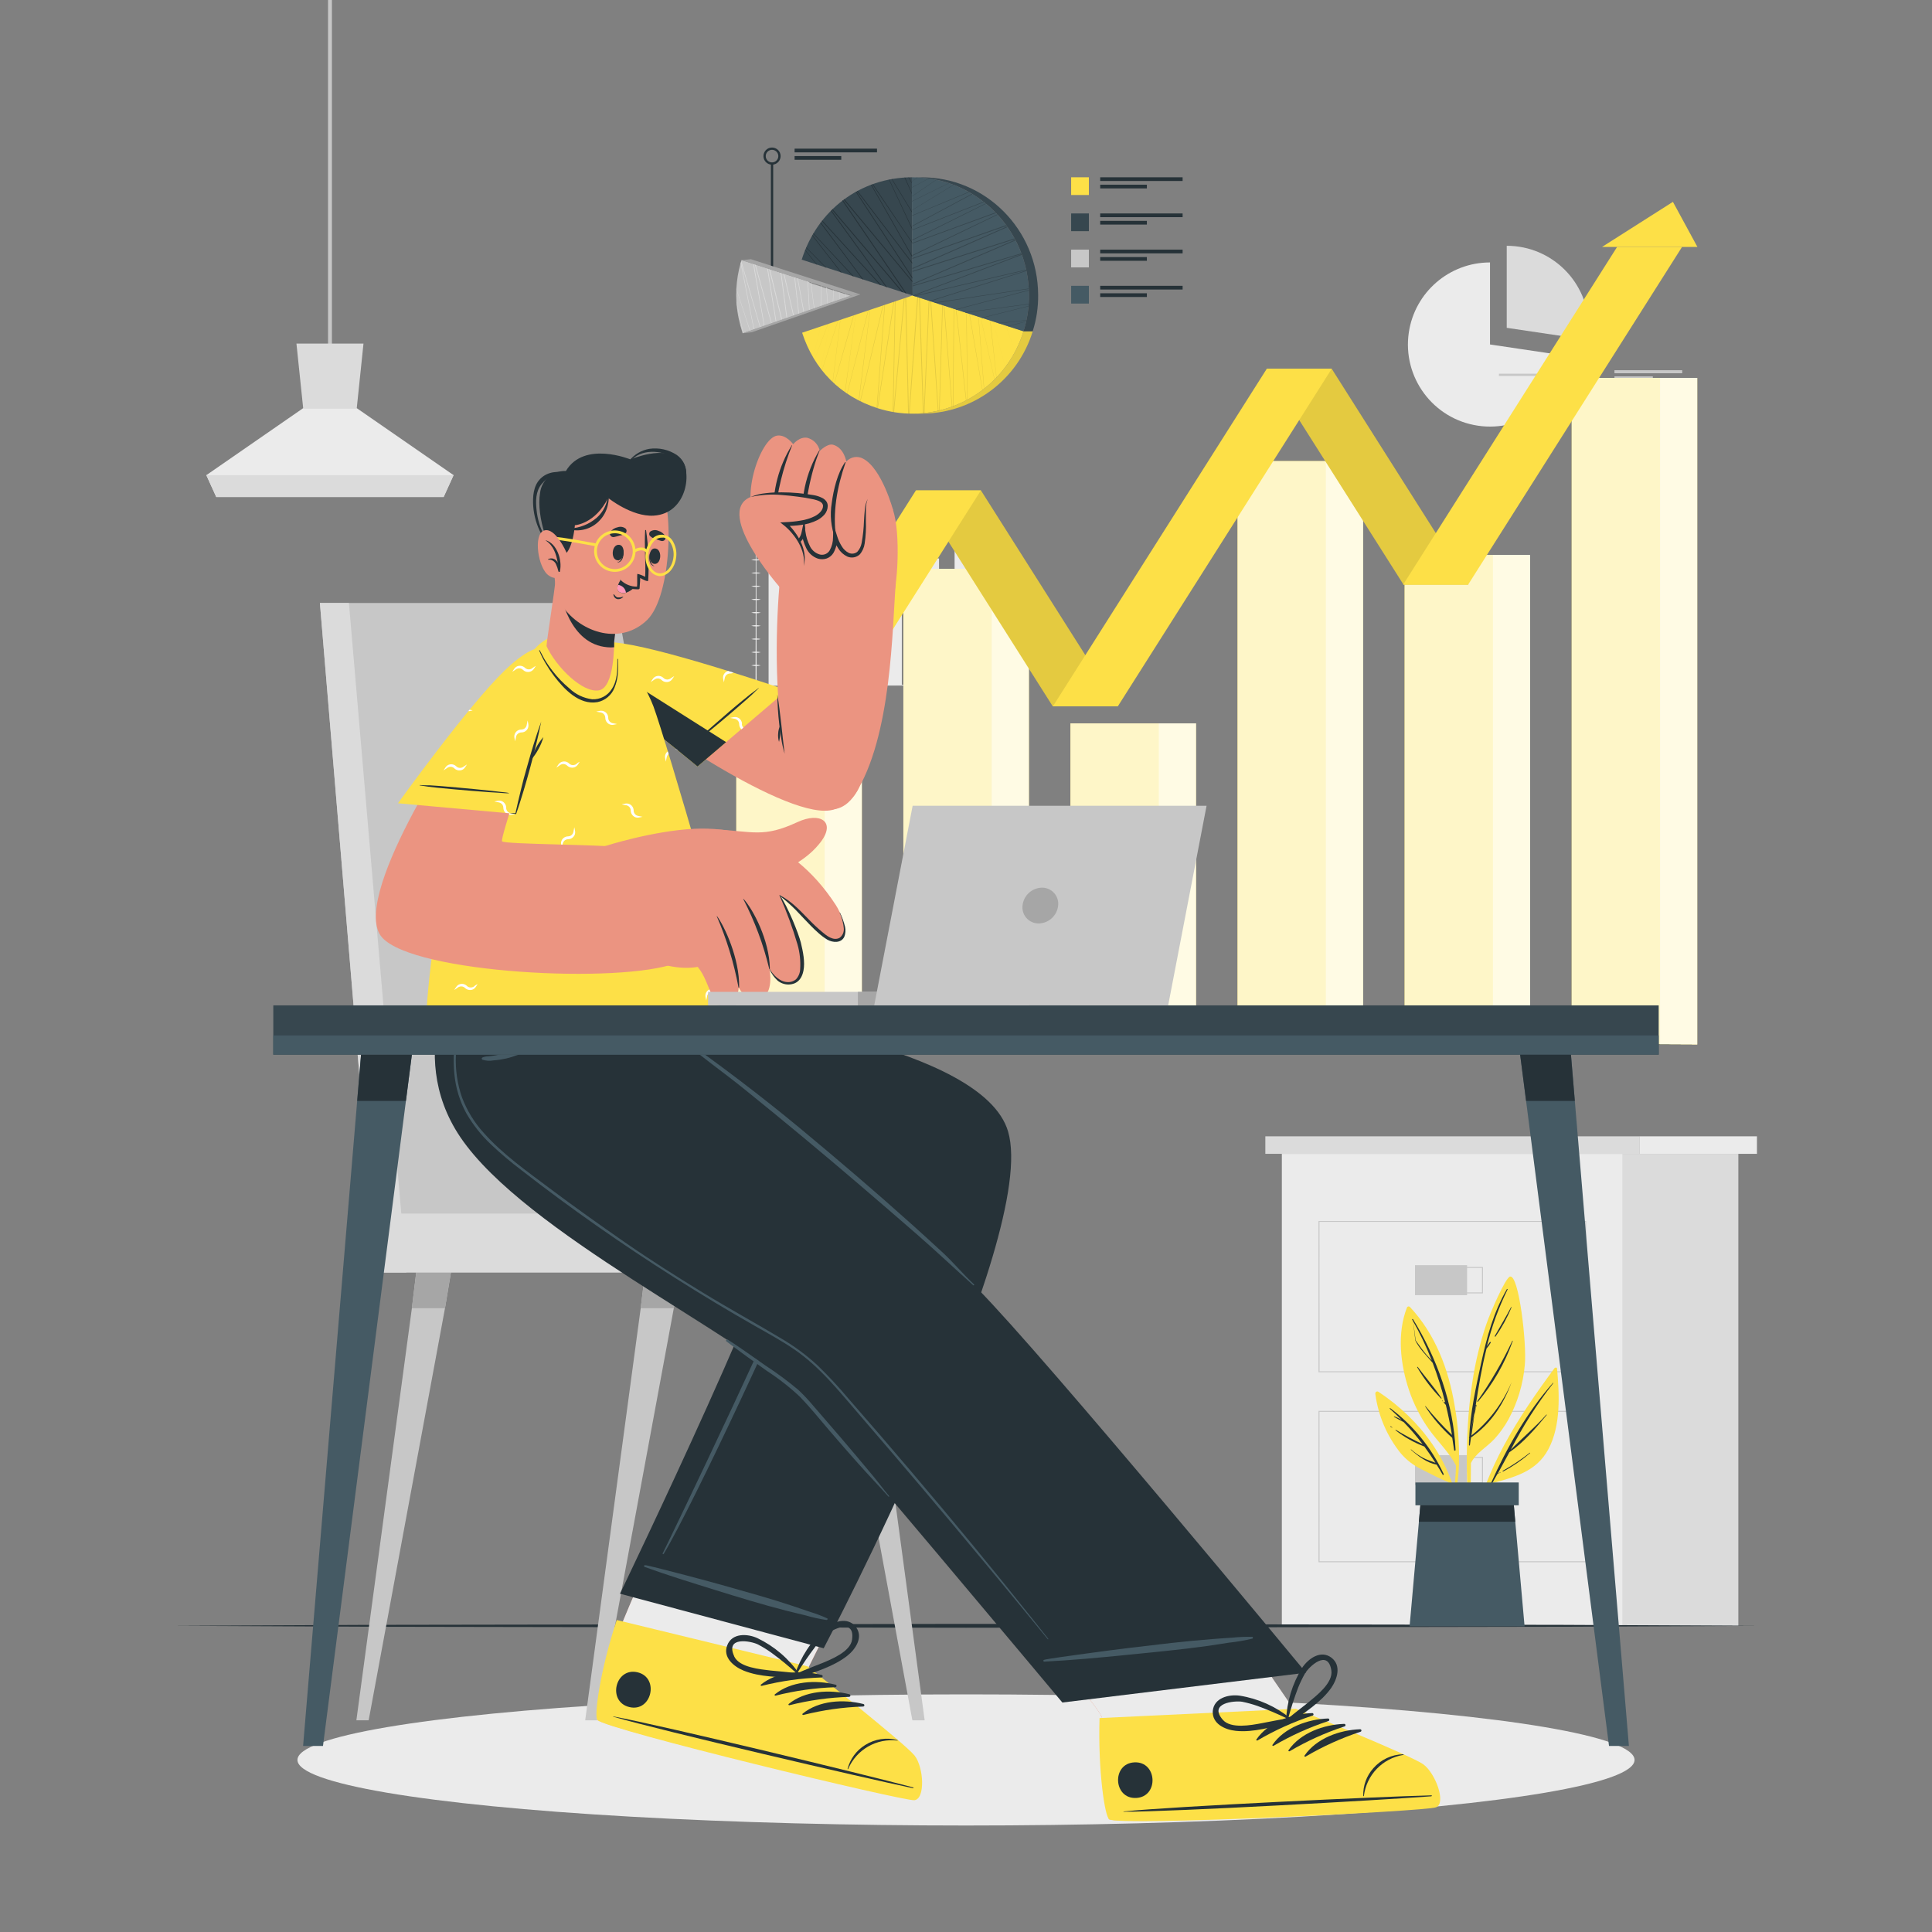 <?xml version="1.0" encoding="UTF-8"?>
<svg id="Layer_1" xmlns="http://www.w3.org/2000/svg" version="1.1" viewBox="0 0 500 500">
  <rect x="0" y="0" width="500" height="500" fill="#808080" stroke="none"/>
  <!-- Generator: Adobe Illustrator 29.6.1, SVG Export Plug-In . SVG Version: 2.1.1 Build 9)  -->
  <defs>
    <style>
      .st0 {
        fill: #fde047;
      }

      .st1, .st2 {
        opacity: .1;
      }

      .st1, .st3, .st4 {
        isolation: isolate;
      }

      .st5 {
        fill: #ff98b9;
      }

      .st6 {
        fill: #ebebeb;
      }

      .st7 {
        fill: #dbdbdb;
      }

      .st8 {
        fill: #eb9481;
      }

      .st9 {
        fill: #37474f;
      }

      .st10 {
        fill: #263238;
      }

      .st11 {
        fill: #c7c7c7;
      }

      .st12 {
        fill: #a6a6a6;
      }

      .st13, .st3, .st4 {
        fill: #fff;
      }

      .st14 {
        fill: #455a64;
      }

      .st3 {
        opacity: .7;
      }

      .st4 {
        opacity: .5;
      }
    </style>
  </defs>
  <g id="freepik--background-complete--inject-3">
    <rect class="st6" x="331.74" y="298.61" width="88.24" height="122.11"/>
    <rect class="st7" x="327.47" y="294.08" width="96.79" height="4.53"/>
    <rect class="st6" x="424.26" y="294.08" width="30.44" height="4.53"/>
    <rect class="st7" x="419.98" y="298.61" width="29.9" height="122.11"/>
    <path class="st11" d="M410.5,355.14h-69.27v-39.14h69.27v39.14ZM341.5,354.89h68.77v-38.66h-68.79l.02,38.66h0Z"/>
    <rect class="st11" x="366.2" y="327.43" width="13.48" height="7.75"/>
    <path class="st11" d="M383.79,334.72h-13.73v-6.83h13.73v6.83ZM370.31,334.47h13.23v-6.33h-13.23v6.33Z"/>
    <path class="st11" d="M410.5,404.3h-69.27v-39.16h69.27v39.16ZM341.5,404.05h68.77v-38.66h-68.79l.02,38.66h0Z"/>
    <rect class="st11" x="366.2" y="376.59" width="13.48" height="7.75"/>
    <path class="st11" d="M383.79,383.88h-13.73v-6.83h13.73v6.83ZM370.31,383.63h13.23v-6.33h-13.23v6.33Z"/>
    <rect class="st11" x="84.9" width="1" height="92.13"/>
    <polygon class="st6" points="117.39 122.97 114.81 128.62 55.97 128.62 53.4 122.97 78.46 105.63 92.33 105.63 117.39 122.97"/>
    <polygon class="st7" points="94.07 88.92 92.33 105.63 78.46 105.63 76.72 88.92 94.07 88.92"/>
    <polygon class="st7" points="117.38 122.97 114.81 128.63 55.97 128.63 53.4 122.97 117.38 122.97"/>
  </g>
  <g>
    <g id="freepik--background-complete--inject-2">
      <path class="st6" d="M406.62,92.28c-1.72,11.6-12.52,19.61-24.13,17.89-11.6-1.72-19.61-12.52-17.89-24.13,1.55-10.41,10.48-18.12,21.01-18.12v21.23l21.01,3.12h0Z"/>
      <path class="st7" d="M411.17,84.84c0,1.04-.08,2.09-.23,3.12l-21-3.12v-21.23c11.72,0,21.22,9.48,21.23,21.2v.04h0Z"/>
      <rect class="st11" x="387.92" y="96.71" width="22.58" height=".59"/>
      <path class="st11" d="M412.08,98.89c-1.04,0-1.89-.84-1.89-1.88s.84-1.89,1.88-1.89,1.89.84,1.89,1.88h0c0,1.04-.83,1.88-1.87,1.88h-.01ZM412.08,95.72c-.71,0-1.29.57-1.3,1.28,0,.71.57,1.29,1.28,1.3.71,0,1.29-.57,1.3-1.28h0c0-.72-.57-1.29-1.28-1.29h0Z"/>
      <rect class="st11" x="417.82" y="95.81" width="17.54" height=".79"/>
      <rect class="st11" x="417.82" y="97.4" width="9.93" height=".79"/>
      <rect class="st6" x="198.91" y="137.46" width="5.6" height="39.86"/>
      <rect class="st6" x="208.54" y="147.12" width="5.6" height="30.21"/>
      <rect class="st6" x="218.17" y="162.22" width="5.6" height="15.11"/>
      <rect class="st6" x="227.79" y="153.59" width="5.6" height="23.73"/>
      <rect class="st6" x="237.42" y="144.53" width="5.6" height="32.8"/>
      <rect class="st6" x="247.05" y="139.21" width="5.6" height="38.13"/>
      <path class="st6" d="M195.66,132.4l.07,11.23.04,11.23.04,22.46-.14-.14h15.45l15.45.03,15.45.03,15.45.08-15.45.08-15.45.04-15.45.03h-15.58v-.14l.04-22.46v-11.23l.1-11.25h-.02Z"/>
      <path class="st6" d="M194.42,134.64c.4-.11.82-.16,1.24-.15.42,0,.83.04,1.24.15-.4.11-.82.17-1.24.16-.42,0-.83-.05-1.24-.16Z"/>
      <path class="st6" d="M194.42,138.06c.4-.11.82-.17,1.24-.16.42,0,.83.05,1.24.16-.4.11-.82.17-1.24.16-.42,0-.83-.05-1.24-.16Z"/>
      <path class="st6" d="M194.42,141.48c.4-.11.82-.17,1.24-.16.42,0,.83.05,1.24.16-.4.11-.82.17-1.24.16-.42,0-.83-.05-1.24-.16Z"/>
      <path class="st6" d="M194.42,144.9c.4-.11.82-.17,1.24-.16.42,0,.83.05,1.24.16-.4.11-.82.17-1.24.15-.42,0-.83-.04-1.24-.15Z"/>
      <path class="st6" d="M194.42,148.3c.4-.11.82-.17,1.24-.16.42,0,.83.05,1.24.16-.4.11-.82.16-1.24.15-.42,0-.83-.05-1.24-.15Z"/>
      <path class="st6" d="M194.42,151.72c.4-.11.82-.16,1.24-.15.42,0,.83.04,1.24.15-.4.11-.82.17-1.24.16-.42,0-.83-.05-1.24-.16Z"/>
      <path class="st6" d="M194.42,155.14c.4-.11.82-.17,1.24-.16.42,0,.83.05,1.24.16-.4.11-.82.17-1.24.16-.42,0-.83-.05-1.24-.16Z"/>
      <path class="st6" d="M194.42,158.55c.4-.11.82-.17,1.24-.16.42,0,.83.05,1.24.16-.4.11-.82.17-1.24.16-.42,0-.83-.05-1.24-.16Z"/>
      <path class="st6" d="M194.42,161.96c.4-.11.82-.17,1.24-.16.42,0,.83.05,1.24.16-.4.11-.82.17-1.24.15-.42,0-.83-.04-1.24-.15Z"/>
      <path class="st6" d="M194.42,165.39c.4-.11.82-.17,1.24-.16.42,0,.83.05,1.24.16-.4.11-.82.17-1.24.15-.42,0-.83-.05-1.24-.15Z"/>
      <path class="st6" d="M194.42,168.8c.4-.11.82-.16,1.24-.15.42,0,.83.04,1.24.15-.4.12-.82.17-1.24.16-.42,0-.83-.05-1.24-.16Z"/>
      <path class="st6" d="M194.42,172.21c.4-.11.82-.17,1.24-.16.42,0,.83.05,1.24.16-.4.11-.82.17-1.24.16-.42,0-.83-.05-1.24-.16Z"/>
    </g>
    <g id="freepik--chart-2--inject-2">
      <rect class="st0" x="190.55" y="200.29" width="32.49" height="70.03"/>
      <rect class="st3" x="190.55" y="200.29" width="32.49" height="70.03"/>
      <rect class="st4" x="213.41" y="200.29" width="9.63" height="70.03"/>
      <rect class="st0" x="233.79" y="147.2" width="32.48" height="123.11"/>
      <rect class="st3" x="233.79" y="147.2" width="32.48" height="123.11"/>
      <rect class="st4" x="256.65" y="147.2" width="9.63" height="123.11"/>
      <rect class="st0" x="277.03" y="187.21" width="32.49" height="83.1"/>
      <rect class="st3" x="277.03" y="187.21" width="32.49" height="83.1"/>
      <rect class="st4" x="299.89" y="187.21" width="9.63" height="83.1"/>
      <rect class="st0" x="320.27" y="119.32" width="32.49" height="150.99"/>
      <rect class="st3" x="320.27" y="119.32" width="32.49" height="150.99"/>
      <rect class="st4" x="343.13" y="119.32" width="9.63" height="150.99"/>
      <rect class="st0" x="363.51" y="143.61" width="32.48" height="126.7"/>
      <rect class="st3" x="363.51" y="143.61" width="32.48" height="126.7"/>
      <rect class="st4" x="386.37" y="143.61" width="9.63" height="126.7"/>
      <rect class="st0" x="406.75" y="97.8" width="32.49" height="172.51"/>
      <rect class="st3" x="406.75" y="97.8" width="32.49" height="172.51"/>
      <rect class="st4" x="429.61" y="97.8" width="9.63" height="172.51"/>
    </g>
    <g id="freepik--Arrow--inject-2">
      <polygon class="st0" points="237.06 126.92 253.86 126.92 289.27 182.8 272.46 182.8 237.06 126.92"/>
      <polygon class="st1" points="237.06 126.92 253.86 126.92 289.27 182.8 272.46 182.8 237.06 126.92"/>
      <polygon class="st0" points="327.82 95.42 344.63 95.42 380.03 151.3 363.23 151.3 327.82 95.42"/>
      <polygon class="st1" points="327.82 95.42 344.63 95.42 380.03 151.3 363.23 151.3 327.82 95.42"/>
      <polygon class="st0" points="253.85 126.92 237.03 126.92 190.55 200.29 207.36 200.29 253.85 126.92"/>
      <polygon class="st0" points="344.66 95.42 327.85 95.42 272.49 182.8 289.29 182.8 344.66 95.42"/>
      <polygon class="st0" points="435.31 63.91 418.5 63.91 363.14 151.3 379.95 151.3 435.31 63.91"/>
      <polygon class="st0" points="414.6 63.91 439.29 63.91 432.95 52.24 414.6 63.91"/>
    </g>
    <g id="freepik--Table--inject-2">
      <polygon class="st10" points="439.29 270.32 408.19 270.46 377.09 270.51 314.89 270.61 252.69 270.51 221.59 270.46 190.5 270.32 221.59 270.17 252.69 270.11 314.89 270.02 377.09 270.12 408.19 270.17 439.29 270.32"/>
    </g>
    <g id="freepik--chart-1--inject-2">
      <rect class="st10" x="199.51" y="42.32" width=".59" height="27.46"/>
      <path class="st10" d="M199.81,42.62c-1.23,0-2.23-.98-2.23-2.21s.98-2.23,2.21-2.23,2.23.98,2.23,2.21h0c0,1.23-.99,2.22-2.21,2.23ZM199.81,38.77c-.9,0-1.63.72-1.64,1.62,0,.9.72,1.63,1.62,1.64.9,0,1.63-.72,1.64-1.62h0c0-.9-.72-1.63-1.62-1.64Z"/>
      <rect class="st10" x="205.64" y="38.47" width="21.33" height=".96"/>
      <rect class="st10" x="205.64" y="40.39" width="12.08" height=".96"/>
      <rect class="st0" x="277.21" y="45.88" width="4.59" height="4.59"/>
      <rect class="st10" x="284.73" y="45.88" width="21.33" height=".96"/>
      <rect class="st10" x="284.73" y="47.8" width="12.08" height=".96"/>
      <rect class="st9" x="277.21" y="55.24" width="4.59" height="4.59"/>
      <rect class="st10" x="284.73" y="55.24" width="21.33" height=".96"/>
      <rect class="st10" x="284.73" y="57.16" width="12.08" height=".96"/>
      <rect class="st11" x="277.21" y="64.61" width="4.59" height="4.59"/>
      <rect class="st10" x="284.73" y="64.61" width="21.33" height=".96"/>
      <rect class="st10" x="284.73" y="66.53" width="12.08" height=".96"/>
      <rect class="st14" x="277.21" y="73.97" width="4.59" height="4.59"/>
      <rect class="st10" x="284.73" y="73.97" width="21.33" height=".96"/>
      <rect class="st10" x="284.73" y="75.9" width="12.08" height=".96"/>
      <path class="st11" d="M192.21,86.23h.17l1.66-.59h.1l.94-.33.11-.04,1.5-.52.12-.05.92-.32.14-.04h0l1.73-.59.14-.05,1.04-.36.16-.05,1.3-.45.17-.06,1.13-.4.18-.06,1.57-.55.16-.06,1.19-.42.15-.05,1.15-.4.14-.05,1.31-.46.12-.05,1.13-.39.11-.04,1.59-.56.12-.04,1.68-.59.09-.04,1.28-.45h.08l1.66-.59h.07l1.4-.49h.07l1.47-.51-1.4-.45h-.06l-1.62-.52h-.07l-1.38-.45h-.08l-1.78-.59h-.1l-1.19-.38-.11-.04-2.6-.84-.13-.04-.62-.44-.14-.04-2.54-.82-.15-.05h0l-.56-.18-.17-.05-2.6-.83h0l-.2-.06-.59-.19-.19-.06-2.74-.89-.2-.06-.31-.1-.19-.07-3.02-.97-.18-.06h0l-.27-.09-.16-.05-3.01-.97c0,.08-.05.17-.08.26h0c0,.07-.05.14-.07.21h0v.06h0c-.03.08-.05.17-.08.26-.6,2.13-.96,4.32-1.1,6.53h0v.27h0c-.06,1.01-.06,2.02,0,3.04,0,.2,0,.39.04.59h0c.21,2.62.74,5.19,1.57,7.68l.03.04h0Z"/>
      <path class="st7" d="M218.89,76l-.07.96h-.07l.08-1,.06.04h0ZM217.14,75.44l.14,2.06h.07l-.14-2.01s-.07-.05-.07-.05ZM215.54,78.11h.08l.14-3.08h-.08l-.15,3.08h0ZM213.82,74.37l.34,4.22.09-.04-.33-4.16-.1-.02h0ZM212.37,79.21l.12-.04.15-5.18-.11-.04-.16,5.25h0ZM209.93,73.12l-.13-.04.44,3.42.42,3.3.11-.04-.44-3.29-.4-3.36h0ZM209.4,80.25l.12-.05-.38-7.35-.14-.04.39,7.44h.01ZM206.48,72.02l-.15-.05,1.63,8.78.14-.05-1.62-8.69h0ZM205.58,71.73l1.06,9.47.15-.05-1.05-9.37-.17-.05h.01ZM202.98,70.89l-.2-.06,2.51,10.85.16-.06-2.47-10.69v-.04ZM202.02,70.58l1.53,11.7.18-.06-1.53-11.58-.19-.06h.01ZM199.05,69.63l3.17,13.11.17-.06-3.11-12.99s-.23-.06-.23-.06ZM198.54,69.47l2.22,13.78.16-.05-2.19-13.66-.19-.06h0ZM195.35,68.44l4.23,15.21.14-.05-4.16-15.11-.21-.06h0ZM194.91,68.3l2.8,16,.14-.04h0l-2.74-15.91-.19-.05h0ZM191.77,67.81l4.9,16.86.12-.05-4.92-17.03c0,.07-.05.14-.07.21h-.03,0ZM191.68,68.13l3.38,17.1.11-.04-3.39-17.32c-.03.08-.05.17-.08.26h-.03,0ZM190.59,74.93l3.45,10.66h.1l-3.56-10.9v.27-.03h0ZM190.64,78.55h0l1.66,7.64h.08l-1.78-8.2c0,.18.02.37.04.56Z"/>
      <polygon class="st12" points="192.21 86.23 194.59 85.98 222.66 76.2 220.29 76.45 192.21 86.23"/>
      <polygon class="st12" points="220.29 76.45 222.66 76.2 194.32 67.08 191.94 67.34 220.29 76.45"/>
      <path class="st9" d="M235.99,45.89l.2,30.58-28.71-9.27c4.05-12.87,15.2-21.23,28.51-21.32h0Z"/>
      <path class="st10" d="M235.2,45.9l.78,1.33v.18l-.89-1.5h.11ZM234.09,45.96l1.92,4.27v-.24l-1.78-4.04h-.14ZM230.76,46.36l5.28,8.67v-.24l-5.16-8.45s-.12.02-.12.02ZM230.05,46.5l6.02,12.87v-.3l-5.91-12.59s-.08,0-.12.02h0ZM232.07,57.03l4.03,5.94v-.22l-3.9-5.77-4.72-7-1.58-2.33s-.1.03-.14.05l1.6,2.38,4.71,6.96h0ZM225.4,47.83l10.69,18.76v-.33l-10.55-18.49s-.14.06-.14.06ZM221.79,49.48l14.33,18.8v-.29l-14.17-18.6-.16.09ZM221.46,49.66l14.69,22.49v-.36l-14.53-22.22s-.1.08-.16.11v-.02ZM218.35,51.68l17.82,21.39v-.31l-17.64-21.2-.18.12h0ZM217.99,51.95l16.28,23.9.35.11-16.46-24.14c-.06.04-.12.08-.17.13ZM215.3,54.27l18.1,21.3.41.13-18.36-21.58c-.05.05-.1.1-.15.15h0ZM215.01,54.57l14.26,19.67.31.1-14.42-19.9s-.15.13-.15.13ZM212.68,57.21l15.04,16.52.37.12-15.29-16.79-.11.14h0ZM212.31,57.7l10.87,14.56.27.09-11.03-14.8s-.08.1-.11.15ZM210.45,60.49l10.23,10.97.3.1-10.46-11.19s-.05.07-.08.11h.01ZM210.17,60.97l7.41,9.51.23.07-7.57-9.71s-.05.09-.07.13h0ZM208.61,64.13l5.01,5.07.27.1-5.22-5.27s-.05.07-.07.11h.01ZM208.34,64.78l2.97,3.67.19.07-3.12-3.85s-.03.08-.04.12h0Z"/>
      <path class="st0" d="M236.18,76.47l28.71,9.26c-3.85,12.56-15.38,21.18-28.52,21.33-3.16.02-6.31-.47-9.32-1.44-9.51-3.07-16.32-9.89-19.46-19.51l28.59-9.64Z"/>
      <path class="st0" d="M264.89,85.73h2.38c-3.85,12.55-15.38,21.18-28.52,21.32h-2.38c13.13-.15,24.66-8.77,28.52-21.32Z"/>
      <g class="st2">
        <path d="M264.89,85.73h2.38c-3.85,12.55-15.38,21.18-28.52,21.32h-2.38c13.13-.15,24.66-8.77,28.52-21.32Z"/>
      </g>
      <path class="st1" d="M263.6,85.33l.33,3.07v.04l-.33-3.11h0ZM260.3,84.27l2.41,6.7h0l-2.38-6.66-.04-.04h.01ZM259.12,83.89l1.46,10.5v-.04l-1.46-10.44h0v-.02ZM257.04,83.22l3.07,11.82v-.04l-3.05-11.75-.02-.02h0ZM256.23,82.97l1.63,14.73.05-.05-1.59-14.69h-.09ZM253.79,82.17l3.56,16.04.05-.05-3.56-15.95-.05-.04ZM253.19,81.98l1.44,18.65.08-.05-1.44-18.57-.08-.02h0ZM250.95,81.26l-.1-.04,3.35,19.74.08-.06-3.33-19.65h0ZM250.07,80.97l.26,22.5.1-.06-.26-22.41-.1-.03ZM247.51,80.15l-.13-.05,2.61,23.54.11-.05s-2.59-23.44-2.59-23.44ZM246.59,105.17l.14-.05.2-25.15-.12-.05s-.22,25.25-.22,25.25ZM244.39,79.15l-.15-.05,2.09,26.17.13-.05s-2.07-26.07-2.07-26.07ZM243.01,106.26c.06,0,.11-.02.17-.04l.83-27.24-.15-.05-.84,27.33h-.01ZM240.96,78l-.18-.06,1.93,28.39.17-.04-1.91-28.3h0ZM238.06,77.07l-.21-.07,1.01,29.94h.39l1.27-29.04-.18-.06-1.28,29.07-.99-29.84h0ZM234.5,77.07l-.2.06.71,29.92h.39l2.2-30.14-.21-.07-2.17,30.01-.71-29.78h0ZM231.21,106.64l.17.03,2.73-29.48-.2.07-2.71,29.38h.01ZM231.6,78.04l-.56,28.57h.17l.55-28.65-.16.08ZM227.05,105.61h.14l4.22-27.55-.17.06s-4.19,27.49-4.19,27.49ZM226.97,104.34l-.1,1.24.14.05.1-1.28.31-4.02.59-8.04,1.02-13.38-.13.05-1.03,13.33-.59,8.03s-.31,4.02-.31,4.02ZM222.59,103.82l.11.05,5.89-24.8-.14.05-5.85,24.7h0ZM225.14,80.23l-2.92,23.38.11.05,2.89-23.5-.08.07ZM219.19,101.85l.08.05,5.48-21.55-.11.04-5.44,21.46h0ZM217.45,82.84l-1.98,16.04s.04.03.06.05l1.97-16.12-.05.03ZM212.7,95.81l.04.05,4.16-12.82h-.06l-4.13,12.77h0ZM221.44,81.5l-2.79,19.95s.05.04.08.05l2.74-20.09-.04.08h0ZM215.89,99.26l.05.04,2.97-10.35,1.85-6.53.21-.75h-.08l-.23.7-1.85,6.53-2.92,10.37h0ZM214.85,83.67l-2.48,11.68v.05l2.49-11.74h-.01ZM210.79,93.05v.04l3.52-9.22h-.04l-3.48,9.18h0ZM212.4,84.52l-1.99,7.92v.04l2-7.96h0ZM208.88,89.44h0l2.54-4.61h0l-2.54,4.61ZM209.53,85.49l-1.08,2.97h0l1.09-2.97h0ZM207.65,86.29h0c.05-.08.1-.15.16-.23h0l-.16.23Z"/>
      <path class="st14" d="M235.99,45.89c16.63-.11,30.2,13.5,30.3,30.39.05,3.21-.43,6.4-1.41,9.46l-28.71-9.26-.18-30.58h0Z"/>
      <path class="st9" d="M262.56,61.7l.1.2-26.51,8.46v-.23l26.41-8.42h0ZM262.73,62.04l-26.57,11.41v.21l26.66-11.44c-.03-.06-.06-.12-.1-.18,0,0,.01,0,.01,0ZM236.13,66.79v.21l24.36-8.55c-.04-.06-.08-.12-.13-.18l-24.23,8.52h0ZM260.61,58.6l-24.48,10.78v.24l24.59-10.85c-.03-.07-.08-.13-.11-.18h0ZM236.07,59.45v.14l18.56-7.27-.12-.1-18.44,7.23ZM255.04,52.66l-18.95,9.39v.18l19.08-9.51s-.08-.04-.12-.06h-.01ZM236.1,62.87v.17l21.64-7.91s-.09-.09-.14-.14l-21.5,7.88h0ZM258.08,55.48l-21.96,10.54v.21l22.06-10.65s-.08-.09-.13-.13l.02.02h.01ZM236.02,52.06v.08l9.55-4.72h-.11l-9.44,4.63h0ZM246.72,47.83l-10.65,6.53v.07l10.76-6.59h-.11ZM236.05,55.75v.11l14.77-6.12s-.09-.05-.13-.07l-14.64,6.08ZM251.53,50.16l-15.45,8.28v.16l15.58-8.35-.13-.08h0ZM236.01,48.5v.06l4.44-2.38h-.09l-4.35,2.32ZM242.27,46.51l-6.25,4.28v.08l6.34-4.35h-.1.01ZM235.99,46.95v.05l1.49-1.09h-.08l-1.41,1.04ZM266.18,79.19l-12.15,3.05.15.05,12-3.01v-.1h0ZM249.72,80.84l.23.07,16.27-2.17v-.1l-16.49,2.2h0ZM265.59,83.14l-4.8,1.27.11.04,4.68-1.24s.01-.05.01-.07ZM258.33,83.62l.17.05,7.13-.75v-.07l-7.3.77h0ZM266.27,75.05l-18.95,5.02.2.06,18.75-4.96s0-.12,0-.12ZM241.85,78.3l.29.1,24.11-3.62v-.12l-24.4,3.65h0ZM252.9,73.99l-12.34,3.89.23.08,12.16-3.83,8.03-2.53,4.02-1.26.67-.21v-.15l-.68.21-4.02,1.27-8.07,2.53h0ZM236.48,76.57l.3.1,28.81-6.75s-.02-.1-.03-.14l-29.08,6.8h0ZM264.4,65.78l-28.19,10.69.25.08,28.01-10.6c-.02-.06-.04-.12-.07-.17ZM236.16,73.91v.2l28.24-8.38c-.02-.06-.04-.12-.07-.17l-28.17,8.35h0Z"/>
      <path class="st9" d="M235.99,45.89h2.38c16.63-.11,30.21,13.49,30.3,30.38.05,3.21-.43,6.41-1.41,9.46h-2.38c.98-3.06,1.46-6.25,1.41-9.46-.1-16.89-13.66-30.49-30.29-30.39h0Z"/>
    </g>
  </g>
  <g id="freepik--Floor--inject-3">
    <polygon class="st10" points="44.66 420.76 95.99 420.51 147.33 420.43 250 420.26 352.67 420.43 404.01 420.51 455.34 420.76 404.01 421 352.67 421.09 250 421.26 147.33 421.09 95.99 421 44.66 420.76"/>
  </g>
  <g id="freepik--Shadow--inject-3">
    <ellipse class="st6" cx="250" cy="455.47" rx="173.02" ry="16.97"/>
  </g>
  <g id="freepik--Character--inject-3">
    <polygon class="st11" points="213.46 321.1 216.38 338.58 236.12 445.21 239.3 445.21 224.94 338.58 222.82 321.1 213.46 321.1"/>
    <polygon class="st12" points="222.82 321.1 213.46 321.1 216.38 338.58 224.94 338.58 222.82 321.1"/>
    <polygon class="st11" points="151.45 445.21 154.64 445.21 174.38 338.58 177.3 321.1 167.93 321.1 165.81 338.58 151.45 445.21"/>
    <polygon class="st12" points="167.93 321.1 165.81 338.58 174.38 338.58 177.3 321.1 167.93 321.1"/>
    <polygon class="st11" points="92.23 445.21 95.41 445.21 115.16 338.58 118.07 321.1 108.71 321.1 106.59 338.58 92.23 445.21"/>
    <polygon class="st12" points="106.59 338.58 115.16 338.58 118.07 321.1 108.71 321.1 106.59 338.58"/>
    <polygon class="st11" points="97.28 329.31 241.96 329.31 241.96 314.07 187.8 314.07 159.6 156.05 82.79 156.05 97.28 329.31"/>
    <polygon class="st7" points="97.89 314.07 241.96 314.07 241.96 329.31 97.35 329.31 97.89 314.07"/>
    <polygon class="st7" points="97.28 329.31 105.16 329.31 90.3 156.05 82.79 156.05 97.28 329.31"/>
    <path class="st8" d="M236.36,465.53c-2.81.27-79.42-18-81.84-20.46-.29-.28,1.21-7.24,3.42-16.74l.05-.18c1.38-6,23.69-54.71,23.69-54.71l49.66,13.84-22.56,45.18s9.35,6.74,17.36,13.15h0c5,3.94,9.21,7.47,10.12,8.62,2.36,3.01,2.91,11.05.1,11.3h0Z"/>
    <path class="st6" d="M236.36,465.52c-2.81.28-79.42-18-81.84-20.45-.3-.28,1.21-7.24,3.42-16.74l.05-.18c.51-2.24,3.94-10.43,8-19.8,8.18,2.2,37.47,10.11,48.11,13.4l-5.34,10.71s9.34,6.75,17.35,13.15h0c4.94,3.94,9.22,7.47,10.12,8.61,2.39,3.02,2.94,11.07.13,11.3h0Z"/>
    <path class="st0" d="M236.61,465.89c-2.89.25-79.56-18.2-82-20.75-.94-1,.75-13.06,5-25.88l49.41,12s25.24,20,27.66,23.06,2.82,11.32-.07,11.57Z"/>
    <path class="st10" d="M236.25,462.56c-12.78-3.41-64.62-15.95-77.51-18.35-.11,0-.12.05,0,.08,12.59,3.65,64.54,15.78,77.48,18.48.25.06.3-.14.03-.21Z"/>
    <path class="st10" d="M232.32,450.34c-2.87-.77-5.93-.31-8.44,1.28-2.25,1.4-3.87,3.61-4.53,6.17,0,.08.13.12.16,0,2.15-5.01,7.36-8,12.77-7.33.04-.01.06-.06.05-.1v-.02h-.01Z"/>
    <path class="st10" d="M212.65,433.48c-5.12-1.31-11.52-.93-15.73,2.5-.17.14,0,.37.2.32,5.06-1.27,10.25-2,15.47-2.17.18-.01.32-.17.31-.35,0-.14-.11-.27-.25-.3Z"/>
    <path class="st10" d="M216.25,436c-5.12-1.31-11.53-.93-15.73,2.51-.17.13,0,.36.2.32,5.06-1.28,10.25-2.01,15.47-2.18.18-.01.32-.17.31-.35,0-.14-.11-.27-.25-.3h0Z"/>
    <path class="st10" d="M219.85,438.48c-5.13-1.31-11.53-.93-15.74,2.51-.16.13,0,.36.2.32,5.07-1.28,10.26-2,15.48-2.17.19-.03.32-.2.29-.38-.02-.13-.11-.24-.23-.28h0Z"/>
    <path class="st10" d="M223.45,441c-5.13-1.31-11.53-.93-15.74,2.5-.16.14,0,.37.2.33,5.06-1.27,10.25-2.01,15.47-2.18.18,0,.33-.16.32-.34,0-.15-.11-.27-.25-.31Z"/>
    <path class="st10" d="M165,432.79c-5.77-1.37-7.92,7.6-2.13,9s7.87-7.63,2.13-9Z"/>
    <path class="st10" d="M221.52,421.09c-2.09-2.79-5.88-1.47-8,.39-3.62,3.24-6.32,7.38-7.84,12-.02.07.02.15.09.17h.03c0,.4.39.81.83.64,4.27-1.65,9-2.89,12.68-5.8,2.11-1.67,4.18-4.78,2.21-7.41h0ZM212.52,430.5c-2.08.86-4.19,1.62-6.24,2.56,1.46-2.38,3.05-4.69,4.74-6.92.83-1.06,1.74-2.06,2.71-3,1.53-1.43,7.61-4.51,6.78,1.21-.42,3.13-5.46,5.12-7.94,6.15h-.05Z"/>
    <path class="st10" d="M192.42,432.34c4.31,1.76,9.24,1.6,13.8,2,.36,0,.65-.29.65-.65,0-.07,0-.14-.03-.2.07,0,.13-.12.06-.21-2.75-4.02-6.51-7.24-10.9-9.34-2.58-1.18-6.59-1.37-7.8,1.89-1.2,3.08,1.7,5.48,4.22,6.51h0ZM190.02,428.66c-2.42-5.25,4.29-4,6.16-3.07,1.2.63,2.35,1.34,3.45,2.13,2.26,1.65,4.43,3.42,6.5,5.3-2.23-.32-4.47-.45-6.71-.69-2.67-.33-8.07-.77-9.42-3.67h.02Z"/>
    <path class="st10" d="M213.17,426.57l-52.72-14.12s46.33-96.09,42.55-101.38c-1.87-2.64-51.29-4.87-66.61-18.68-19.91-17.93-5.42-44-5.42-44h55.26s-1,11.53,1.09,13.33c1.39,1.2,67,8.7,73.57,31.11,8.11,27.49-47.72,133.74-47.72,133.74h0Z"/>
    <path class="st14" d="M214.1,418.84c-1.4-.65-2.85-1.2-4.33-1.64-1.53-.53-3.06-1.06-4.6-1.57-3-1-6.07-1.94-9.14-2.82-6.16-1.78-12.34-3.52-18.55-5.14-3.24-.84-10.18-2.67-10.61-2.61-.21,0-.26.38-.07.45,6,2.18,12.09,4.05,18.19,5.95s12.17,3.75,18.34,5.35c1.71.44,3.43.83,5.15,1.25,1.79.53,3.61.93,5.46,1.2.18,0,.35-.32.16-.42h0Z"/>
    <path class="st14" d="M212.62,306.77c-1.08-1-2.75-1.14-4.13-1.42l-23.79-4.72c-7.42-1.47-14.88-2.81-22.26-4.46-6.12-1.37-12.32-3.16-17.54-6.65-5.1-3.44-8.8-8.59-10.43-14.52-1.68-5.91-1.63-12.21-.86-18.26.18-1.48.5-2.95.82-4.41,0-.05-.04-.09-.09-.09s-.09.04-.09.09c-2.35,11.26-2.93,24.4,5.29,33.67,4,4.53,9.6,7.28,15.35,9.13,6.48,2.08,13.28,3.18,20,4.5l23.79,4.7c3.82.75,7.7,1.37,11.48,2.28.75.13,1.45.48,2,1,.54.83.63,1.87.25,2.78-.44,1.86-1,3.71-1.59,5.53-4.82,14.65-38.41,84.44-39.32,86.08-.04.07,0,.17.06.21.07.04.17,0,.21-.07h0c7.7-12.82,32.76-66.7,38-80.62,1.38-3.54,2.54-7.16,3.46-10.85.32-1.36.53-2.86-.61-3.9h0Z"/>
    <path class="st8" d="M371.31,467.45c-2.63,1.05-81.28,5.07-84.29,3.36-.37-.18-.88-7.29-1.42-17l-.4-9.18c-.13-3.1-40.62-48.23-40.62-48.23l56.42-3.4,34.53,50.49s10.86,3.85,20.35,7.75h0c5.86,2.38,10.95,4.58,12.14,5.42,3.13,2.2,5.91,9.77,3.29,10.79h0Z"/>
    <path class="st6" d="M274.89,431.06c5.87,7,10.26,12.53,10.31,13.55l.4,9.18c.54,9.73,1.06,16.84,1.42,17,3,1.71,81.66-2.31,84.29-3.35s-.16-8.6-3.26-10.81c-1.18-.84-6.27-3-12.12-5.43h0c-9.49-3.89-20.35-7.74-20.35-7.74l-10-14.58-50.69,2.18Z"/>
    <path class="st0" d="M371.65,467.73c-2.71,1.06-81.47,4.88-84.56,3.13-1.18-.66-2.95-12.74-2.53-26.22l50.78-2.41s29.83,12.08,33,14.37,6.02,10.08,3.31,11.13Z"/>
    <path class="st10" d="M370.37,464.64c-13.22.31-66.51,2.84-79.55,4.16-.11,0-.1.08,0,.08,13.11,0,66.38-3,79.56-4,.28-.05.27-.25-.01-.24Z"/>
    <path class="st10" d="M363.16,454c-2.97.06-5.78,1.37-7.74,3.61-1.76,1.97-2.7,4.55-2.61,7.19,0,.08.15.07.16,0,.66-5.42,4.81-9.75,10.2-10.63.05,0,.08-.04.08-.09s-.04-.08-.09-.08h0Z"/>
    <path class="st10" d="M339.55,443.35c-5.29.19-11.33,2.35-14.4,6.83-.12.17.13.34.28.25,4.5-2.64,9.28-4.8,14.24-6.43.18-.03.3-.21.26-.39s-.21-.3-.39-.26h.01Z"/>
    <path class="st10" d="M343.71,444.74c-5.29.19-11.33,2.35-14.4,6.83-.12.18.13.34.28.25,4.5-2.64,9.28-4.8,14.24-6.43.17-.08.25-.28.17-.45-.05-.12-.16-.19-.29-.2h0Z"/>
    <path class="st10" d="M347.86,446.14c-5.29.18-11.32,2.34-14.4,6.82-.12.18.13.34.29.26,4.51-2.65,9.28-4.81,14.25-6.44.17-.06.26-.25.2-.42-.05-.14-.19-.23-.34-.22h0Z"/>
    <path class="st10" d="M352,447.53c-5.29.18-11.33,2.34-14.4,6.83-.12.17.13.34.28.25,4.5-2.65,9.28-4.81,14.24-6.44.17-.06.26-.25.2-.42-.05-.13-.18-.22-.32-.22h0Z"/>
    <path class="st10" d="M293.57,456.1c-5.92.3-5.46,9.52.48,9.21s5.46-9.52-.48-9.21Z"/>
    <path class="st10" d="M344.57,429c-2.78-2.08-6,.25-7.58,2.63-2.56,4.14-3.99,8.88-4.15,13.75,0,.11.09.15.18.14.08.35.42.56.76.49.09-.02.17-.06.24-.11,3.63-2.79,7.87-5.31,10.54-9.13,1.53-2.26,2.65-5.77,0-7.77h0ZM338.64,440.55c-1.76,1.41-3.57,2.73-5.27,4.21.73-2.71,1.59-5.38,2.59-8,.51-1.25,1.09-2.47,1.76-3.65,1.06-1.81,6-6.47,6.84-.75.44,3.15-3.83,6.47-5.92,8.16v.03Z"/>
    <path class="st10" d="M319.81,447.94c4.64.49,9.32-1.05,13.8-2,.34-.09.55-.44.45-.78-.02-.08-.06-.15-.1-.22.07-.06.1-.15,0-.22-3.78-3.08-8.29-5.1-13.1-5.88-2.81-.4-6.71.54-7,4-.18,3.33,3.24,4.82,5.95,5.1ZM316.47,445.09c-3.79-4.36,3-5,5-4.68,1.33.27,2.64.63,3.92,1.07,2.63.96,5.2,2.05,7.72,3.27-2.23.32-4.41.82-6.63,1.22-2.6.48-7.91,1.52-10.01-.88Z"/>
    <path class="st10" d="M338,432.9l-63.06,7.71s-62.43-74.61-67.46-79.61c-15.63-15.4-71.63-42-88.34-66.7-15-22.21.2-45.94.2-45.94h61.57c-1.58,6.56-3.67,12.98-6.27,19.21,0,0,51.14,38.51,78.41,66,17.57,17.79,84.95,99.33,84.95,99.33h0Z"/>
    <path class="st14" d="M185.58,263.69c-1.8.35-3.56.85-5.26,1.52-1.79.62-3.55,1.34-5.27,2.11-3.39,1.56-6.7,3.3-9.9,5.22-.1.06,0,.2.09.15,3.38-1.63,6.86-3.08,10.35-4.46l5-2c1.73-.6,3.43-1.3,5.09-2.07.25-.11.15-.5-.1-.47h0Z"/>
    <path class="st14" d="M182.34,248.4c-.78,2.79-1.49,5.6-2.37,8.36-.41,1.26-.81,2.55-1.33,3.78-.44,1-1.09,2.21-2.31,2.4-1.4.23-1.76-1-1.61-2.12.21-1.29.48-2.56.82-3.82.33-1.45,2-8.49,2-8.53s0-.13-.06-.21c-.04-.03-.09-.03-.13,0-.92,2.25-1.7,4.55-2.35,6.89l-1.13,4c-.38.99-.5,2.06-.36,3.11.23,1.03,1.1,1.78,2.15,1.86,0,.09-.11.17-.16.27-.13.27-.23.56-.34.84s-.22.58-.31.87c-.05.14-.08.29-.1.44v.48c-.02.13.06.26.19.28.1.02.2-.03.25-.11.08-.13.17-.26.27-.39.09-.14.16-.3.21-.46.11-.28.2-.56.28-.84s.17-.57.23-.85c.03-.17.06-.35.07-.52.59-.04,1.16-.23,1.64-.57.81-.65,1.42-1.52,1.75-2.51.46-1.16.83-2.36,1.19-3.55.95-2.93,1.64-5.95,2.06-9,.03-.15-.07-.3-.23-.32-.15-.03-.3.07-.32.23h0Z"/>
    <path class="st14" d="M145.55,254.19c-.29,1.38-.5,2.79-.86,4.16s-.76,2.68-1.24,4c-.44,1.27-1.05,2.47-1.82,3.57-.8,1.03-1.75,1.94-2.81,2.7-2.03,1.51-4.3,2.69-6.71,3.47-1.21.41-2.44.75-3.69,1-.66.13-1.33.22-2,.28-.55,0-1.09.11-1.59.32-.15.09-.2.29-.11.44.03.05.07.08.11.11.94.31,1.95.37,2.92.18,1.05-.07,2.1-.23,3.13-.46,2.1-.47,4.12-1.25,6-2.3,1.89-1,3.6-2.32,5.05-3.89,1.36-1.65,2.32-3.6,2.8-5.69.73-2.54,1.09-5.17,1.09-7.81.02-.07-.02-.15-.09-.18s-.15.02-.18.09h0Z"/>
    <path class="st14" d="M324.09,423.62c-1.7-.04-3.41.02-5.1.2-1.78.12-3.57.23-5.35.38-3.51.28-7.01.61-10.5,1-7,.8-14.07,1.64-21.09,2.6-3.66.51-11.51,1.56-11.92,1.79-.11.07-.14.22-.07.33.04.06.11.1.18.11,7-.36,14-1,21.05-1.71s14-1.35,21-2.32c1.93-.27,3.85-.59,5.77-.88,2.05-.21,4.08-.57,6.08-1.05.15-.07.19-.44-.05-.45h0Z"/>
    <path class="st14" d="M188.32,346.68c3.27,2.1,6.43,4.36,9.6,6.6,3.03,1.97,5.94,4.12,8.71,6.44,1.36,1.29,2.64,2.65,3.84,4.09l3.76,4.35c2.51,2.89,5,5.8,7.47,8.74,1.4,1.65,2.79,3.32,4.18,5,1.44,1.73,2.77,3.55,4.22,5.28.09.11-.06.26-.15.15-2.57-2.89-5.28-5.66-7.84-8.56s-5.11-5.77-7.66-8.77-4.79-5.77-7.38-8.46c-2.66-2.51-5.55-4.77-8.62-6.76-3.51-2.5-7-5-10.43-7.61-.29-.17-.02-.7.3-.49h0Z"/>
    <path class="st14" d="M175.63,268.06c10.51,7.38,21.4,15.63,31.28,23.82s19.68,16.56,29.25,25.15c2.67,2.4,5.33,4.83,8,7.3,2.66,2.49,5.26,5.59,7.92,8.07.15.13-.07.34-.22.21-4.8-4.31-9.78-9-14.65-13.24s-9.7-8.4-14.57-12.57c-9.79-8.38-19.7-16.62-29.73-24.71-5.56-4.51-12.05-9.07-17.5-13.72-.21-.15.03-.45.22-.31h0Z"/>
    <path class="st14" d="M121.21,255.67c.59-1.77,1.23-3.53,1.89-5.29,0-.1.2,0,.17.05-2.48,7.33-5,14.82-5.29,22.62-.17,3.73.37,7.47,1.6,11,1.28,3.38,3.19,6.48,5.62,9.15,4.9,5.53,11.14,9.89,17,14.3,6.39,4.79,12.91,9.43,19.5,14s13.33,8.83,20.15,13,13.72,7.93,20.51,12c3.29,1.94,6.36,4.23,9.17,6.81,2.79,2.7,5.44,5.55,7.94,8.53,5.48,6.26,10.91,12.57,16.29,18.92,10.78,12.67,21.36,25.52,31.73,38.57,1.26,1.6,2.53,3.19,3.8,4.79.06.08-.05.19-.12.11-10.67-13.06-21.45-26.03-32.34-38.9-5.42-6.39-10.87-12.75-16.34-19.1-5.24-6.06-10.29-12.49-17-17.05-3.23-2.2-6.67-4.07-10.07-6s-7.06-4.08-10.56-6.18c-6.94-4.18-13.78-8.51-20.52-13-6.69-4.47-13.29-9.07-19.76-13.86-3.24-2.39-6.45-4.82-9.62-7.29-2.76-2.09-5.41-4.32-7.92-6.7-2.49-2.35-4.62-5.04-6.34-8-1.71-3.14-2.77-6.59-3.1-10.15-.8-7.58,1.2-15.2,3.61-22.33h0Z"/>
    <path class="st8" d="M155.24,176.86c10.12,9.28,49.44,36.23,60.59,32.63,8.29-2.67,9.51-12.37,4.82-19.94-4.09-6.58-43.86-17.66-55-20.65-10.65-2.85-20.35-1.16-10.41,7.96h0Z"/>
    <path class="st0" d="M180.51,198.38l23.15-19.76s-29.47-10.15-42.47-12.09c-13.56-2-17.52,2.52-3.25,13.74,14.06,11.05,22.57,18.11,22.57,18.11h0Z"/>
    <path class="st13" d="M173.7,175.48c-.2.17-.44.29-.7.35-.48.11-.98-.04-1.32-.4-.54-.51-1.32-.65-2-.35-.31.14-.57.37-.75.66-.17.26-.36.49-.51.77.27-.16.51-.34.76-.51.2-.18.44-.31.7-.38.47-.12.97,0,1.32.35.52.52,1.31.69,2,.42.32-.14.59-.36.78-.65.17-.26.36-.49.51-.77-.29.16-.49.34-.79.51h0ZM188.41,173.64h0c-.52.17-.94.55-1.16,1.05-.13.32-.16.66-.09,1,.06.3.1.6.18.9.08-.3.12-.6.18-.9.03-.27.11-.52.25-.75.27-.41.73-.65,1.22-.64.3,0,.59-.08.84-.23l-1.42-.43h0ZM175.73,192.64c-.07-.3-.1-.61-.19-.91-.08.3-.12.61-.18.91-.02.27-.1.53-.23.76-.09.14-.2.27-.33.37l.53.42c.15-.16.26-.35.33-.55.12-.34.14-.7.07-1.05v.05h0ZM152.57,166.36v.11-.12h0ZM192.04,187.36c-.02-.75-.49-1.42-1.19-1.69-.32-.11-.67-.13-1-.06-.3.06-.6.09-.9.18.3.08.6.12.9.18.27.02.53.1.76.23.42.25.68.69.69,1.18,0,.52.21,1.02.59,1.37l.5-.43c-.27-.28-.41-.65-.39-1.04l.04.08h0Z"/>
    <path class="st10" d="M178.67,193.06c.49-.53,1.07-1,1.61-1.48l1.67-1.5c1.13-1,2.27-2,3.42-3,2.3-2,4.59-4,6.92-5.89.64-.53,1.28-1.06,1.94-1.57s1.41-1,2.1-1.58c0,0,.08,0,0,.07-.56.5-1.07,1.06-1.62,1.57l-1.71,1.54c-1.14,1-2.29,2-3.45,3-2.27,1.93-4.54,3.87-6.86,5.74l-1.94,1.57c-.68.55-1.34,1.14-2.07,1.63,0-.02-.05-.07,0-.1h0Z"/>
    <path class="st10" d="M157.94,180.27c14.05,11,22.57,18.1,22.57,18.1l7.4-6.31-38.38-24.29c-1.79,2.14.53,6.3,8.41,12.5h0Z"/>
    <path class="st8" d="M221.15,205.74c-5.63,8.6-15.74.66-17.25-6.36-3.55-16.48-3.2-35.58-2.21-47.55.41-4.89,30.57-6,30.13-.77-.92,10.94-.92,39.79-10.67,54.68h0Z"/>
    <path class="st10" d="M201.17,179.7c.22,1.28.39,2.56.56,3.84s.31,2.56.46,3.84l.42,3.84c.06.65.14,1.29.22,1.93s.15,1.27.24,1.92c-.38-1.24-.66-2.51-.86-3.79-.23-1.27-.39-2.56-.54-3.84s-.27-2.57-.35-3.86-.15-2.58-.15-3.88h0Z"/>
    <path class="st10" d="M202,187.62c0,.76,0,1.47-.09,2.2,0,.36-.06.72-.1,1.08-.04.37-.11.74-.2,1.1-.22-.72-.29-1.47-.22-2.22.02-.37.08-.75.18-1.11.09-.37.23-.72.43-1.05h0Z"/>
    <path class="st8" d="M231.12,132c2,6.09,1.21,20.14-.29,23.45s-25.42,2.77-27.63-.23-7.35-24-5-30.15,30.86.66,32.92,6.93Z"/>
    <path class="st8" d="M196.51,135.24c2.57,2.21,3.71-2.09,3.71-2.09,0,0-.14,6.58,3.39,7.84s4.6-4,4.69-4.42c0,.35,0,6.4,3.71,7.3s4.12-4.54,4.13-4.89c.1.33,1.49,4.67,4.44,4.71,5.07.08,1.84-11.13,4-14.64,0,0,6.36,2.94,6.56,3,0,0-2.85-10.73-7.75-13.34-1.45-.81-3.27-.49-4.37.75,0,0-.54-3.56-3.42-4.36-1.48-.4-3.44,1.6-3.44,1.6-.34-1.63-1.56-2.93-3.16-3.38-2.07-.44-3.72,1.64-3.72,1.64,0,0-1.79-2.48-4.06-2.24-4.6.45-10.22,17.77-4.71,22.52h0Z"/>
    <path class="st10" d="M205,115.24c0-.06,0-.1-.08,0-3.39,5.44-5.04,11.78-4.74,18.18,0,.21.35.27.38,0,.59-6.24,2.09-12.37,4.44-18.18Z"/>
    <path class="st10" d="M212.13,116.6c0-.07-.08-.12-.12,0-3.31,5.42-5.3,13.09-3.93,20.16,0,.24.33.41.3.13-.55-4.82,1.46-14.89,3.75-20.29h0Z"/>
    <path class="st10" d="M216.41,139.44c-1-6.83.2-13.31,2.43-19.77,0-.09-.09-.12-.13-.06-2,2.87-3,7.14-3.45,10.53-.52,3.14-.2,6.35.91,9.33.04.12.26.11.24-.03Z"/>
    <path class="st10" d="M200.22,133.15c.09,1.26.29,2.52.61,3.74.26,1.2.84,2.32,1.67,3.23.4.39.94.63,1.5.65.57,0,1.13-.12,1.64-.38.97-.62,1.64-1.62,1.83-2.75l.58-2.73.41,2.76c.17,1.23.53,2.42,1.08,3.53.46,1.07,1.35,1.88,2.45,2.25,1.03.35,2.17-.06,2.73-1,.58-1.05.88-2.22.87-3.42l.1-3.29,1,3.13c.27.87.66,1.7,1.14,2.48.43.75,1.07,1.36,1.85,1.75.73.32,1.57.21,2.19-.29.59-.65.98-1.46,1.13-2.33.34-1.88.54-3.78.6-5.69.06-1,.12-1.93.22-2.89.06-.98.31-1.93.76-2.8-.34.9-.51,1.86-.49,2.82v2.88c.08,1.95-.03,3.91-.31,5.84-.14,1.05-.58,2.04-1.27,2.84-.87.81-2.13,1.03-3.22.56-.97-.46-1.79-1.19-2.35-2.11-.55-.86-.99-1.78-1.31-2.75l1.08-.16c.02,1.41-.32,2.81-1,4.05-.4.67-1.02,1.19-1.75,1.46-.73.25-1.52.26-2.26.05-1.39-.46-2.52-1.5-3.1-2.85-.59-1.23-.97-2.55-1.13-3.9h1c-.3,1.4-1.2,2.6-2.47,3.27-.64.3-1.35.42-2.06.36-.72-.06-1.39-.38-1.88-.91-.84-1.02-1.38-2.24-1.56-3.55-.24-1.27-.33-2.56-.28-3.85Z"/>
    <path class="st8" d="M201.69,151.83s-17.95-20.42-6.53-23.52c3.39-.93,18.43-.67,18.43,2.35,0,3.9-6.28,5-10.34,5,0,0,7.08,6.08,4.32,12.28-1.08,2.3-3.35,3.8-5.88,3.89Z"/>
    <path class="st10" d="M194.23,128.63c1.28-.53,2.62-.87,4-1,1.38-.16,2.76-.23,4.15-.21,2.78,0,5.56.26,8.3.74.73.13,1.44.37,2.1.7.39.19.73.46,1,.8.15.18.26.39.33.61s.11.45.11.68c-.02.83-.33,1.64-.88,2.26-.51.56-1.12,1.03-1.79,1.39-1.29.64-2.68,1.06-4.11,1.24-1.39.2-2.79.29-4.19.29l.29-.85c.79.72,1.5,1.51,2.13,2.37.64.85,1.18,1.76,1.63,2.72.44.95.74,1.96.89,3,.14,1.04.08,2.09-.17,3.11.12-1.02.06-2.05-.16-3.05-.24-.98-.61-1.93-1.1-2.82-.48-.89-1.06-1.73-1.71-2.5-.63-.77-1.35-1.49-2.12-2.12l-1-.78,1.26-.07c1.34-.05,2.68-.18,4-.41,1.3-.19,2.56-.58,3.74-1.17,1.09-.59,2.08-1.56,2.07-2.62s-1.35-1.46-2.61-1.74c-1.32-.29-2.66-.51-4-.67-1.35-.17-2.71-.33-4.08-.42-2.7-.25-5.43-.07-8.08.52h0Z"/>
    <path class="st0" d="M190.82,259c-1.37,1.93-80,9.28-80.45,8.86-1.19-1.12,3.84-71.54,28.15-100.05,4.29-5,13-4.88,17.3-3.14,2.13.87,10.18,9.84,13.29,18.14s22.56,74.96,21.71,76.19Z"/>
    <path class="st13" d="M158.79,187.2c-.26-.02-.52-.1-.74-.25-.41-.26-.66-.72-.65-1.21,0-1-.82-1.81-1.82-1.8-.12,0-.25,0-.37.04-.3.06-.61.1-.91.18.3.09.61.12.91.18.27.02.53.1.76.23.42.25.67.7.68,1.18,0,.75.44,1.43,1.13,1.72.32.13.66.17,1,.1.3-.06.6-.1.91-.18-.3-.09-.6-.12-.9-.19h0ZM172.67,245.2c-.26-.03-.52-.12-.74-.26-.41-.26-.66-.72-.65-1.21,0-1-.82-1.81-1.82-1.8-.12,0-.25,0-.37.04-.3.06-.6.1-.91.18.31.09.61.12.91.19.27,0,.53.09.76.23.42.24.68.69.69,1.17,0,.75.44,1.43,1.13,1.72.32.14.66.17,1,.1.31-.06.61-.1.91-.18-.3-.08-.6-.14-.91-.19h0ZM132.34,210.5c-.27-.03-.52-.11-.75-.25-.4-.29-.62-.76-.59-1.25-.02-.75-.49-1.42-1.19-1.69-.32-.11-.67-.13-1-.07-.3.07-.6.1-.9.19.3.08.6.12.9.18.27.02.53.1.77.23.42.25.68.69.68,1.18,0,.75.44,1.42,1.13,1.72.32.13.66.16,1,.09.3-.06.6-.09.9-.18-.35-.06-.65-.1-.95-.16h0ZM165.34,262.01c-.32-.12-.67-.14-1-.07-.3.06-.6.1-.9.18.3.08.6.12.9.18.27.02.53.1.76.23.09.05.17.11.24.19l.83-.1c-.19-.28-.47-.49-.78-.62h-.05ZM150.34,235.79c-.26-.02-.52-.11-.74-.25-.41-.27-.66-.73-.65-1.22-.02-.75-.49-1.42-1.19-1.69-.32-.11-.67-.13-1-.06-.3.06-.6.09-.9.18.3.08.6.12.9.18.27.02.53.1.76.23.42.25.68.69.69,1.18,0,.75.44,1.43,1.13,1.72.32.13.67.16,1,.09.31-.04.61-.1.91-.18-.25-.09-.52-.13-.83-.19h-.08ZM118,241.12c-.27-.03-.52-.11-.75-.25-.41-.27-.66-.73-.65-1.22,0-1-.82-1.81-1.82-1.8-.12,0-.25,0-.37.04-.3.06-.6.1-.9.18.3.09.6.13.9.19.27,0,.53.09.76.23.42.24.68.69.69,1.17,0,.75.44,1.43,1.13,1.73.32.13.66.16,1,.09.3-.06.6-.1.9-.18-.31-.09-.61-.12-.89-.18h0ZM165.38,211.21c-.26-.03-.51-.11-.74-.25-.41-.27-.66-.73-.65-1.22-.02-.75-.49-1.42-1.19-1.69-.32-.11-.67-.14-1-.07-.3.07-.61.1-.91.19.3.08.61.12.91.18.27.02.53.09.76.23.42.25.68.69.68,1.18,0,.75.44,1.42,1.13,1.72.32.12.66.16,1,.09.3-.06.61-.1.91-.18-.28-.08-.62-.12-.92-.18h.02ZM137.9,172.82c-.2.18-.44.31-.7.38-.47.11-.97-.02-1.32-.35-.23-.23-.52-.4-.84-.48-.15.21-.3.41-.43.62.29.04.55.19.75.4.72.7,1.87.69,2.57-.03.08-.09.16-.18.23-.28.17-.26.35-.5.51-.77-.28.16-.51.34-.77.51h0ZM152.9,163.87c-.19.18-.35.4-.45.64-.13.32-.16.66-.09,1,.06.3.1.6.18.9.09-.3.12-.6.18-.9.03-.27.11-.52.25-.75.25-.38.66-.62,1.11-.64-.33-.12-.72-.12-1.08-.25h-.1,0ZM148.81,215c-.06-.3-.09-.6-.18-.91-.08.31-.12.61-.18.91-.02.27-.1.53-.23.76-.25.42-.69.68-1.18.69-.75,0-1.43.44-1.72,1.13-.13.32-.16.67-.09,1,.06.3.09.61.18.91.08-.3.12-.61.18-.91.02-.26.11-.52.25-.74.27-.41.73-.66,1.22-.65.75-.02,1.42-.49,1.69-1.19.11-.32.13-.67.06-1h0ZM186.18,254.45c-.05-.31-.11-.61-.19-.91-.08.3-.12.6-.18.91,0,.27-.09.53-.23.76-.24.42-.69.67-1.17.68-.75,0-1.43.44-1.73,1.13-.12.32-.16.66-.09,1,.06.3.1.6.18.91.09-.31.12-.61.18-.91.03-.26.11-.51.25-.74.27-.41.73-.66,1.22-.65.75-.02,1.42-.49,1.69-1.19.12-.33.14-.69.07-1.04v.05h0ZM119.59,216.9c-.06-.31-.1-.61-.18-.91-.09.3-.12.6-.19.91-.01.27-.09.53-.23.76-.24.42-.69.68-1.17.68-.31,0-.62.08-.89.23-.09.36-.17.72-.25,1.08.27-.36.7-.57,1.15-.56,1,0,1.81-.82,1.8-1.82,0-.12-.01-.25-.04-.37h0ZM136.72,187.4c-.06-.3-.09-.6-.18-.9-.08.3-.12.6-.18.9-.02.27-.1.53-.23.77-.25.42-.69.68-1.18.68-1-.02-1.83.77-1.85,1.77,0,.12,0,.25.03.37.07.3.1.6.19.9.08-.3.12-.6.18-.9.02-.27.11-.52.25-.75.27-.41.73-.65,1.22-.64.99,0,1.8-.81,1.79-1.8,0-.13-.02-.27-.04-.4h0ZM172.83,194.46c-.27.19-.48.45-.6.75-.12.32-.16.66-.09,1,.06.3.1.6.18.91.08-.31.12-.61.18-.91.03-.26.11-.51.25-.74.08-.12.18-.23.29-.32l-.21-.69h0ZM137.06,246.32c-.06-.3-.09-.6-.18-.9-.08.3-.12.6-.18.9-.02.27-.09.53-.23.76-.25.42-.69.68-1.18.69-.75,0-1.42.44-1.72,1.13-.13.32-.16.66-.09,1,.06.3.09.6.18.9.08-.3.12-.6.18-.9.02-.27.11-.52.25-.75.27-.41.73-.66,1.22-.64.99,0,1.8-.81,1.79-1.8,0-.13-.02-.27-.04-.4h0ZM149.3,197.64c-.2.17-.45.29-.71.34-.48.11-.97-.04-1.31-.4-.72-.7-1.87-.69-2.57.03-.08.09-.16.18-.23.28-.17.26-.35.5-.51.77.28-.15.51-.34.77-.51.2-.18.44-.31.7-.38.47-.11.97.02,1.32.35.52.52,1.31.69,2,.42.32-.14.59-.36.78-.65.17-.25.35-.49.51-.76-.26.1-.49.29-.75.46v.05h0ZM132.77,230.2c-.21.17-.45.29-.71.35-.48.1-.97-.06-1.31-.41-.54-.5-1.32-.64-2-.35-.31.15-.57.38-.76.66-.17.26-.35.5-.51.77.28-.15.51-.34.77-.51.2-.18.44-.31.7-.38.47-.11.97.02,1.32.35.52.53,1.31.7,2,.42.32-.14.59-.36.79-.64.16-.26.35-.5.51-.77-.27.14-.54.29-.8.46v.05h0ZM139.91,264c-.2.17-.44.29-.7.35-.48.1-.98-.05-1.32-.4-.53-.51-1.32-.66-2-.36-.31.15-.57.38-.76.67-.17.25-.36.49-.51.76.27-.15.51-.34.77-.51.2-.18.44-.3.7-.37.47-.13.97,0,1.31.35.53.52,1.31.68,2,.41.32-.13.59-.35.78-.64.17-.26.36-.5.51-.77-.28.13-.52.32-.78.51h0ZM171.91,226.82c-.2.17-.44.29-.7.35-.48.1-.98-.05-1.32-.4-.54-.51-1.32-.65-2-.36-.31.15-.57.38-.75.67-.17.25-.36.49-.51.76.27-.15.51-.34.76-.51.2-.18.45-.3.71-.37.47-.13.96,0,1.31.34.52.53,1.31.69,2,.42.32-.13.59-.35.78-.64.17-.26.36-.5.51-.77-.3.13-.54.32-.8.49v.02h.01ZM156.91,250.52c-.2.18-.44.3-.7.35-.48.11-.98-.04-1.32-.4-.53-.51-1.32-.65-2-.35-.31.14-.58.37-.76.66-.17.26-.36.5-.51.77.27-.16.51-.34.77-.51.2-.18.44-.31.7-.38.47-.11.97.02,1.32.35.52.53,1.31.69,2,.42.32-.14.59-.36.78-.65.18-.25.35-.5.51-.77-.32.14-.56.33-.82.49l.03.02h0ZM122.83,255.18c-.2.18-.44.3-.7.35-.48.11-.98-.04-1.32-.4-.54-.51-1.32-.65-2-.35-.31.14-.57.37-.75.66-.17.26-.36.5-.51.77.27-.15.51-.34.76-.51.2-.18.44-.31.7-.38.47-.12.97,0,1.32.35.52.52,1.31.69,2,.42.32-.14.59-.36.78-.65.18-.25.35-.5.51-.77-.32.14-.56.33-.82.49l.03.02h0Z"/>
    <path class="st8" d="M126.93,179c-10.49,13.48-36.32,54.25-28.06,63.6s61.71,12.12,76.23,6.61c4.32-1.64-9.35-28.85-14.18-29.86-4-.83-30.83-.79-31-1.64-.27-1.49,6.08-19,10-36.34,4.31-18.63-5.92-11.44-12.99-2.37h0Z"/>
    <path class="st8" d="M184.77,214.61c10.22.55,12.76,2.26,21.63-1.86,5.82-2.7,10-.14,6,5.16-6.63,8.68-20,10.73-24.79,10.12l-2.84-13.42h0Z"/>
    <path class="st8" d="M156.48,219s12.38-4,23.33-4.52c7.58-.34,24.13.76,36.48,19.71,2.93,4.5,3.92,13-3.53,7.38-5.29-4-7.45-8.11-10.95-9.86,0,0,0,10.94-4.64,13.7-4.04,2.41-8.24,4.53-12.58,6.35-.51-.72-.98-1.47-1.4-2.25,0,0-4.56,2.17-11.92,0l-14.79-30.51h0Z"/>
    <path class="st8" d="M187.09,215.35c3.11,2.47,9.6,7.83,13.39,14.06,4.21,6.93,10.45,21.39,5.31,24.45-3.77,2.24-6.64-3.08-6.64-3.08,0,0,1.32,6.53-2.53,7.8-3.5,1.17-5.47-3.08-5.47-3.08,0,0,.12,4.1-3.48,4.57-4.32.57-3.86-8.11-8.74-11.32-1.09-.75,8.16-33.4,8.16-33.4h0Z"/>
    <path class="st10" d="M192.43,232.64c2.54,2.81,6.67,10.67,6.81,18,0,.16-.12.25-.16.1-1.5-6.27-3.76-12.33-6.72-18.06,0,0,.04-.07.07-.04h0Z"/>
    <path class="st10" d="M185.56,237.09c1.95,2.65,5.84,10.94,5.73,18.37,0,.17-.14.25-.16.1-1.18-6.34-3.07-12.52-5.63-18.43,0,0,.04-.07.06-.04h0Z"/>
    <path class="st10" d="M201.83,231.68c3,1.59,4.85,3.59,7.22,6,1.15,1.22,2.38,2.38,3.66,3.46,1.18,1,2.92,2.43,4.54,1.59.81-.57,1.24-1.55,1.12-2.53-.14-1.38-.5-2.73-1.07-4,0-.05.07-.09.09,0,.56,1.17,1,2.4,1.31,3.66.19.86.12,1.77-.2,2.59-.83,1.7-3,1.52-4.38.74-.82-.5-1.6-1.08-2.31-1.73-.7-.61-1.37-1.25-2-1.9-1.34-1.34-2.6-2.76-3.92-4.11-1.29-1.29-2.66-2.5-4.11-3.61-.08-.1,0-.19.05-.16h0Z"/>
    <path class="st10" d="M206.39,244.41c-1.27-4.32-2.82-8.55-4.65-12.66,0-.06,0-.1.08-.05,2.07,2.88,4.89,10,5.44,12.26s1.12,5,.68,7.23c-.66,3.39-3,3.59-3.9,3.6-1.02,0-2-.36-2.79-1-.91-.84-1.63-1.86-2.13-3,0-.06,0-.11.08,0,.91,1.56,2.6,3.26,4.49,3.37.84.08,1.67-.18,2.32-.72.66-.72,1.04-1.65,1.07-2.62.14-2.16-.09-4.33-.69-6.41h0Z"/>
    <path class="st0" d="M133.29,210.62l-30.29-2.74s18.18-25.31,27.67-34.41c9.89-9.49,15.75-8.07,10.6,9.33-5.11,17.14-7.98,27.82-7.98,27.82h0Z"/>
    <path class="st13" d="M121.51,183.67h0l-.3.37h.22c.3-.06.6-.1.9-.19-.28-.09-.55-.13-.82-.18ZM132.34,210.49c-.27-.03-.52-.11-.75-.25-.39-.29-.62-.75-.59-1.24-.02-.75-.49-1.42-1.19-1.69-.32-.11-.67-.13-1-.07-.3.07-.6.1-.9.19.3.08.6.12.9.18.27.02.53.1.77.23.42.25.68.69.68,1.18s.21,1,.58,1.35l2,.18-.5-.06h0ZM137.9,172.82c-.2.18-.44.31-.7.38-.47.11-.97-.02-1.32-.35-.52-.52-1.31-.69-2-.42-.32.14-.59.36-.78.65-.17.25-.35.49-.51.77.28-.16.52-.34.77-.51.2-.18.45-.3.71-.35.48-.11.97.04,1.31.4.72.7,1.87.69,2.57-.03.08-.09.16-.18.23-.28.17-.26.35-.5.51-.77-.3.16-.53.34-.79.51h0ZM136.72,187.35c-.06-.3-.09-.6-.18-.9-.08.3-.12.6-.18.9-.02.27-.1.53-.23.77-.25.42-.69.68-1.18.68-1-.02-1.83.77-1.85,1.77,0,.12,0,.25.03.37.07.3.1.6.19.9.08-.3.12-.6.18-.9.02-.27.11-.52.25-.75.27-.41.73-.65,1.22-.64.99,0,1.8-.81,1.79-1.8,0-.13-.02-.27-.04-.4h0ZM120.07,198.35c-.2.17-.44.29-.7.35-.48.11-.98-.04-1.32-.4-.53-.51-1.32-.65-2-.35-.31.14-.58.37-.76.66-.18.25-.35.5-.51.77.27-.16.51-.35.77-.51.2-.18.44-.31.7-.38.47-.13.97,0,1.31.35.53.52,1.31.68,2,.42.32-.14.59-.36.78-.65.17-.26.36-.49.51-.77-.28.16-.52.34-.78.51h0Z"/>
    <path class="st10" d="M131.71,205.22c-.71-.15-1.45-.2-2.17-.28l-2.23-.26c-1.5-.17-3-.32-4.52-.46-3-.28-6-.58-9.05-.81l-2.49-.17c-.88,0-1.76,0-2.63-.07-.05,0-.05.08,0,.09.74.09,1.48.24,2.23.34s1.53.19,2.29.26c1.51.16,3,.3,4.53.43,3,.26,5.94.53,8.91.72l2.5.15c.87.06,1.75.16,2.62.14v-.08h0Z"/>
    <path class="st10" d="M131.86,210.45h1.64l-.12.09c.42-2,.93-4,1.4-6s1-4,1.59-6c1.12-4,2.3-7.92,3.7-11.8-.8,4.06-1.81,8-2.88,12-.54,2-1.11,3.98-1.7,5.95-.62,2-1.2,3.94-1.89,5.88v.1h-.09c-.56-.05-1.11-.12-1.65-.22Z"/>
    <path class="st10" d="M137.46,196.61c.31-1.08.74-2.13,1.28-3.11.52-.98,1.15-1.9,1.89-2.74-.3,1.08-.73,2.13-1.28,3.11-.52.98-1.16,1.9-1.89,2.74Z"/>
    <path class="st8" d="M155,178.66c-4.23.74-11-6-13.54-11.39-.17-.36,2.13-14.45,2.3-17.29,0-.58,17.55,5.37,17.55,5.37-1.22,3.49-2.02,7.12-2.36,10.8-.03.42.13,11.79-3.95,12.51h0Z"/>
    <path class="st10" d="M161.3,155.35c-1.22,3.49-2.02,7.12-2.36,10.8v1.36c-.58.06-1.16.06-1.74,0-9.67-.79-12.23-12.88-12.87-17.51l.53.12.58.15.35.09,1.22.35.53.16c.78.23,1.64.5,2.53.78l.38.12,2.44.78.33.11.74.24.76.25,2.34.77.32.11,1.18.39.27.09,1.24.42.21.07.65.22h.12l.23.07.02.06h0Z"/>
    <path class="st8" d="M146.08,127.58c-3.27,5.75-4,24.3-.55,29.27,5.06,7.19,15.35,10.09,22,3.55,6.41-6.34,7-30.54,2.9-35.25-6.05-6.95-19.51-6.05-24.35,2.43h0Z"/>
    <path class="st10" d="M161.34,142.37c0-.05-.1,0-.1.1,0,1.26-.25,2.69-1.4,3.05M159.84,145.59c1.4-.13,1.68-2.03,1.5-3.22l-1.5,3.22Z"/>
    <path class="st10" d="M160.28,141c-2-.24-2.34,3.78-.49,4s2.21-3.78.49-4Z"/>
    <path class="st10" d="M168.21,143.14s.09.07.08.12c-.14,1.24-.1,2.69,1,3.2,0,0,0,.08,0,.07-1.38-.31-1.42-2.23-1.08-3.39Z"/>
    <path class="st10" d="M169.43,141.94c2,0,1.83,4.05,0,4s-1.69-4.02,0-4Z"/>
    <path class="st10" d="M158.85,139c.54-.11,1.08-.25,1.61-.42.59-.06,1.13-.32,1.56-.73.2-.31.18-.71-.05-1-.58-.5-1.39-.65-2.11-.4-.76.15-1.43.57-1.9,1.19-.25.43-.1.99.33,1.24.17.1.36.14.56.12h0Z"/>
    <path class="st10" d="M171.16,140c-.53-.15-1.05-.33-1.56-.55-.58-.12-1.1-.42-1.49-.86-.17-.33-.12-.73.14-1,.62-.45,1.43-.53,2.13-.21.74.21,1.38.69,1.79,1.34.22.44.04.99-.4,1.21-.19.09-.4.12-.61.07Z"/>
    <path class="st10" d="M158.87,153.79c.27.32.54.75,1,.82.46.04.93-.03,1.36-.2,0,0,.08,0,.05.07-.4.47-1.04.68-1.64.54-.51-.18-.86-.64-.88-1.18-.03-.07.07-.09.11-.05h0Z"/>
    <path class="st10" d="M160.5,150.17c.55,1.05,1.52,1.82,2.67,2.13.49.14,1.01.21,1.52.2.1.02.19.02.29,0h.28c.14-.02.25-.12.28-.26h0v-.13h0v-.11c.11-1,.14-2.42.14-2.42.34.2,2.06,1.16,2.07.66.26-4.34.08-8.7-.55-13-.02-.06-.09-.1-.15-.08-.04,0-.07.04-.08.08-.26,4,.19,8,0,12.05-.63-.35-1.3-.62-2-.78-.14,0,0,2.84-.1,3.26v.05c-1.6.03-3.14-.6-4.27-1.74-.06-.08-.17,0-.1.09h0Z"/>
    <path class="st10" d="M164.17,152c-.59.64-1.33,1.12-2.15,1.39-.45.14-.94.14-1.39,0-1-.35-.92-1.26-.67-2,.14-.41.32-.79.55-1.16,1,.96,2.28,1.58,3.66,1.77h0Z"/>
    <path class="st5" d="M162,153.36c-.45.14-.94.14-1.39,0-1-.35-.92-1.26-.67-2,1.06.12,1.91.94,2.06,2Z"/>
    <path class="st10" d="M144.78,144c3.39.2,4-8.07,4-8.07,0,0,5.25-.32,8.6-7.07,0,0,6.12,4.94,11.79,4.59,8.88-.55,10-11.87,7-14.55-4.23-3.81-13,0-13,0,0,0-12-4.94-16.72,3-3.37-.16-6.28,2.31-6.68,5.66-1.06,6.08,2.48,16.31,5.01,16.44h0Z"/>
    <path class="st10" d="M147.5,136.77c2.55-.13,4.98-1.1,6.92-2.77,2.1-1.85,3.17-4.59,2.88-7.37.02-.06.09-.1.15-.08.04.01.07.04.08.08.27,3-.25,5.88-2.36,8.08-1.95,2.1-4.89,2.99-7.68,2.34-.13-.05-.14-.27,0-.28h0Z"/>
    <path class="st10" d="M139.81,123.93c2-2,4.62-2,7.19-1.6.06.02.1.09.08.15,0,.04-.04.07-.08.08-2.51-.59-5.27.8-6.84,2.72s-1.55,4.49-1.29,6.8c.47,4.47,2.58,8.61,5.92,11.61.03,0,.05.05.04.08,0,.03-.05.05-.08.04,0,0-.02,0-.03-.02-3.9-3.14-6.33-7.74-6.72-12.73-.17-2.42,0-5.31,1.81-7.12h0Z"/>
    <path class="st10" d="M162.83,119.25c1.3-1.63,3.15-2.73,5.21-3.09,2.49-.36,5.02.2,7.12,1.59,1.69,1.19,2.61,3.18,2.43,5.24-.27,2.33-1.32,4.5-3,6.14,0,.05-.12,0-.08-.06,1.38-1.57,2.24-3.54,2.47-5.62.18-2.02-.81-3.96-2.55-5-3.38-2-8.62-2.37-11.39,1-.13.06-.31-.09-.21-.2h0Z"/>
    <path class="st0" d="M158,147.88c-2.9-.62-4.74-3.46-4.13-6.36s3.46-4.74,6.36-4.13c2.4.51,4.15,2.59,4.24,5.05h0c.11,2.95-2.2,5.44-5.15,5.55-.44.02-.89-.02-1.32-.11ZM160.09,138.11c-.38-.08-.76-.12-1.15-.1-2.56.1-4.56,2.25-4.46,4.81.1,2.56,2.25,4.56,4.81,4.46,2.56-.1,4.56-2.25,4.46-4.81-.08-2.12-1.59-3.92-3.66-4.36Z"/>
    <path class="st0" d="M170.19,149c-2-.43-3.38-2.87-3.12-5.65.11-1.33.62-2.6,1.48-3.62,1.1-1.48,3.19-1.79,4.67-.7.43.32.78.74,1.02,1.23.65,1.17.92,2.5.77,3.83-.28,2.94-2.28,5.16-4.47,5l-.35-.09h0ZM171.75,139.14h-.27c-.93-.05-1.82.36-2.39,1.1-.76.91-1.21,2.03-1.3,3.21-.24,2.55,1,4.76,2.82,4.93s3.45-1.77,3.69-4.31c.13-1.18-.11-2.37-.68-3.41-.38-.76-1.06-1.32-1.87-1.55v.03h0Z"/>
    <path class="st0" d="M164.19,143l-.41-.59c.87-.6,2.83-1.34,4,.17l-.57.44c-1.04-1.32-2.94-.02-3.02-.02h0Z"/>
    <path class="st0" d="M140.31,142.17l-.6-.38c.18-.28,1.81-2.75,3.42-2.86s11,1.7,11.38,1.77l-.13.71c-2.72-.52-10-1.84-11.2-1.76s-2.43,1.85-2.87,2.52h0Z"/>
    <path class="st8" d="M146.61,143s-2.86-6.62-5.78-5.71-1.6,9.91,1.25,11.69c1.42,1.04,3.42.72,4.46-.7.03-.04.06-.08.08-.12v-5.16h-.01Z"/>
    <path class="st10" d="M141.27,139.83c-.05,0-.07,0,0,.08,2,1.32,2.71,3.56,3.08,5.8-.32-.93-1.32-1.42-2.25-1.1-.08.03-.16.06-.24.1-.07,0,0,.13,0,.13.83-.09,1.63.36,2,1.11.29.61.51,1.26.66,1.92.06.22.43.19.4-.05v-.06c.61-2.76-.75-7.05-3.65-7.93h0Z"/>
    <path class="st10" d="M139.69,168.29c.51.92.94,1.87,1.5,2.77.57.91,1.19,1.79,1.85,2.63,1.28,1.65,2.73,3.15,4.33,4.48,1.61,1.54,3.67,2.52,5.88,2.8,2.07.11,4.04-.93,5.11-2.7,1.46-2.23,1.44-5,1.42-7.65-.02-.04,0-.09.05-.1s.09,0,.1.05v.06c.08,2.77.1,5-.92,7.4-.75,1.89-2.4,3.28-4.4,3.68-4.73.81-8.62-3.36-11.21-6.75-.76-.99-1.46-2.03-2.09-3.11-.69-1.11-1.28-2.29-1.77-3.5-.03-.08.11-.13.15-.05h0Z"/>
  </g>
  <g id="freepik--Desk--inject-3">
    <rect class="st9" x="70.73" y="260.19" width="358.54" height="12.75"/>
    <rect class="st14" x="70.73" y="267.97" width="358.54" height="4.98"/>
    <polygon class="st14" points="416.41 451.85 421.56 451.85 406.56 272.95 393.41 272.95 416.41 451.85"/>
    <polygon class="st10" points="393.41 272.95 394.95 284.92 407.56 284.92 406.56 272.95 393.41 272.95"/>
    <polygon class="st14" points="83.59 451.85 78.44 451.85 93.44 272.95 106.59 272.95 83.59 451.85"/>
    <polygon class="st10" points="106.59 272.95 105.05 284.92 92.44 284.92 93.44 272.95 106.59 272.95"/>
  </g>
  <g id="freepik--Device--inject-3">
    <rect class="st11" x="183.25" y="256.69" width="78.05" height="3.5"/>
    <rect class="st12" x="222.02" y="256.69" width="39.29" height="3.5"/>
    <polygon class="st11" points="226.25 260.19 302.32 260.19 312.26 208.53 236.19 208.53 226.25 260.19"/>
    <path class="st12" d="M264.63,234.36c-.26,2.28,1.38,4.34,3.66,4.6.19.02.37.03.56.03,2.59-.07,4.73-2.05,5-4.63.25-2.3-1.41-4.36-3.7-4.61-.17-.02-.35-.03-.53-.02-2.59.06-4.73,2.05-4.99,4.63Z"/>
  </g>
  <g id="freepik--Plant--inject-3">
    <path class="st0" d="M402.3,354.09c-9.14,12.37-18.66,26.72-21,42.23-.01.12.08.22.19.23.1,0,.19-.05.22-.15,1.04-4.23,2.38-8.38,4-12.42,6-1.65,11.9-3,15.05-9,3.22-6.12,2.81-14.11,2.2-20.78.04-.33-.48-.35-.66-.11h0Z"/>
    <path class="st10" d="M385.85,383.87c4.11-9.21,9.37-18.45,16.07-26,0,0,.11,0,.07.08-4.2,5.39-7.88,11.16-11,17.24,3-3.07,6.33-5.82,9.2-9.08,0-.06.14,0,.09.09-2.84,3.42-5.95,7.13-9.66,9.65-.99,1.83-1.99,3.66-3,5.51.25-.14.51-.26.76-.39,0,0,.09.05,0,.07-.28.14-.56.29-.85.42-.48.87-1,1.74-1.45,2.61-.08.16-.31,0-.23-.2h0Z"/>
    <path class="st10" d="M388.91,380.65c2.45-1.38,4.79-2.94,7-4.68.06,0,.14,0,.08.09-2.15,1.85-4.49,3.45-7,4.77-.05.01-.11-.02-.12-.07-.01-.04,0-.08.04-.11Z"/>
    <path class="st0" d="M380.27,394c0,.19.33.18.33,0,0-5.11,0-10.24.08-15.37,1.31-2.64,4.12-4.1,6.07-6.22,1.41-1.54,2.63-3.24,3.64-5.07,2.36-4.36,3.8-9.15,4.23-14.09.54-5.46-1.53-23.49-3.84-22.87-1.19.33-5.06,9.26-6.08,12.21-1.66,4.88-2.88,9.9-3.64,15-1.86,11.99-1.71,24.33-.79,36.41Z"/>
    <path class="st10" d="M380.23,372h0c.28-6.46,1.74-13,3.1-19.26,1.47-6.75,3.19-13.11,6.66-19.13.04-.04.1-.05.14-.01.03.03.04.07.03.11-2.31,4.69-4.11,9.61-5.35,14.69.24-.37.52-.71.76-1.06.1-.13.32,0,.23.14-.31.54-.68,1.06-1.09,1.53h0c-1.2,4.83-2.06,9.76-2.79,14.69.05-.06.1-.13.16-.19M382.15,363.57c-.09.16-.19.32-.29.48-.37,2.5-.71,5-1.06,7.47,4.56-3.67,8.13-8.41,10.4-13.81,0,0,.05,0,0,0-2.1,5.73-5.41,10.83-10.51,14.3-.09.67-.18,1.34-.28,2,0,.14-.24.1-.24,0,0-.59,0-1.18.06-1.77-.05-.1-.08-.19,0-.24l1.92-8.43h0Z"/>
    <path class="st10" d="M382.33,362.62c3.47-4.93,6.5-10.16,9.06-15.62,0-.06.14,0,.11.05-2.03,5.73-5.08,11.05-9,15.7-.08.09-.24-.03-.17-.13h0Z"/>
    <path class="st10" d="M386.85,345.75c1.41-2.5,2.89-4.92,4.22-7.47,0-.07.13,0,.1.07-1.09,2.65-2.47,5.17-4.11,7.52-.03.06-.11.08-.17.05s-.08-.11-.05-.17h0Z"/>
    <path class="st10" d="M386.3,346.83h0Z"/>
    <path class="st0" d="M376.81,379.25c-.07,3.38-.47,6.75-1.19,10.06l.15,1.1c1.05-3.65,1.65-7.42,1.8-11.22.07-.1.07-.24,0-.34h0c.14-5.09-.23-10.19-1.13-15.2-1.58-9.39-5-18.4-11.58-25.44-.21-.17-.51-.14-.68.07-.02.03-.04.05-.05.08-2.64,6.72-1.72,14.74.53,21.44,1.23,3.63,2.98,7.06,5.2,10.18,2.26,3.15,5.14,5.82,6.95,9.27h0Z"/>
    <path class="st10" d="M365.65,341.35c6.21,10.07,10.52,22,11.05,33.9,0,.21-.34.27-.37.05-.15-1.07-.31-2.13-.49-3.18h0c-2.68-2.39-5.03-5.13-7-8.13,0-.05,0-.12.09-.07,2.13,2.62,4.41,5.11,6.84,7.45-.44-2.63-.97-5.22-1.59-7.77-.17-.19-.33-.39-.49-.58s.07-.31.18-.18l.15.16c-.87-3.5-1.96-6.94-3.25-10.3-1.58-1.88-3.34-3.51-4.49-5.78M366.36,346.87c.93,1.3,1.82,2.61,2.87,3.81.42.48.88.93,1.31,1.4-1.43-3.65-3.13-7.19-5.08-10.59,0-.08.05-.14.13-.15h.06l.71,5.52h0Z"/>
    <path class="st10" d="M366.91,353.77c2,2.7,4.29,5.27,6.15,8.06.03.04.02.09-.02.11-.04.03-.09.02-.11-.01-2.38-2.43-4.45-5.14-6.16-8.08-.05-.09.08-.16.14-.08h0Z"/>
    <path class="st10" d="M373.34,362.46l.09.08c.06.06,0,.16-.1.1l-.08-.09s-.02-.07,0-.09.07-.02.09,0Z"/>
    <path class="st0" d="M355.93,360.71c.73,5.62,3,10.94,6.55,15.36,1.46,1.73,3.27,3.14,5.31,4.14,2.3,1.14,4.7,2.45,7.08,3.38,1.13,2.88,1.97,5.86,2.51,8.91.08-.26.15-.53.23-.78-1.53-13.12-10-24.33-20.87-31.53-.25-.16-.57-.09-.73.16-.07.11-.1.23-.08.36Z"/>
    <path class="st10" d="M359.68,364.58c-.08-.07,0-.2.11-.14,5.96,4.44,10.72,10.3,13.84,17.05.07.18-.17.33-.27.16-.51-.89-1-1.75-1.55-2.59h0c-2.48-.47-4.83-2.21-6.67-3.87-.05,0,0-.12.07-.07.95.86,2.01,1.6,3.14,2.2,1,.51,2.1.84,3.15,1.25-.92-1.46-1.88-2.86-2.88-4.21-2.67-1.02-5.18-2.43-7.44-4.19-.07-.05,0-.17.07-.12,2.24,1.35,4.55,2.59,6.92,3.7-1.51-2-3.14-3.9-4.89-5.7-.84-.44-1.69-.89-2.51-1.37-.07,0,0-.15.05-.12.68.23,1.33.55,1.93.94-.98-.99-1.99-1.96-3.07-2.92h0Z"/>
    <path class="st10" d="M359.91,369.11c.15.09.29.19.42.3,0,0,0,.08-.05.07-.15-.07-.3-.16-.44-.25-.07-.05,0-.17.07-.12h0Z"/>
    <polygon class="st14" points="394.56 420.91 364.8 420.91 367.21 393.82 367.73 387.84 391.63 387.84 392.15 393.82 394.56 420.91"/>
    <polygon class="st10" points="392.15 393.82 367.21 393.82 367.73 387.84 391.63 387.84 392.15 393.82"/>
    <rect class="st14" x="366.31" y="383.66" width="26.74" height="5.91"/>
  </g>
</svg>